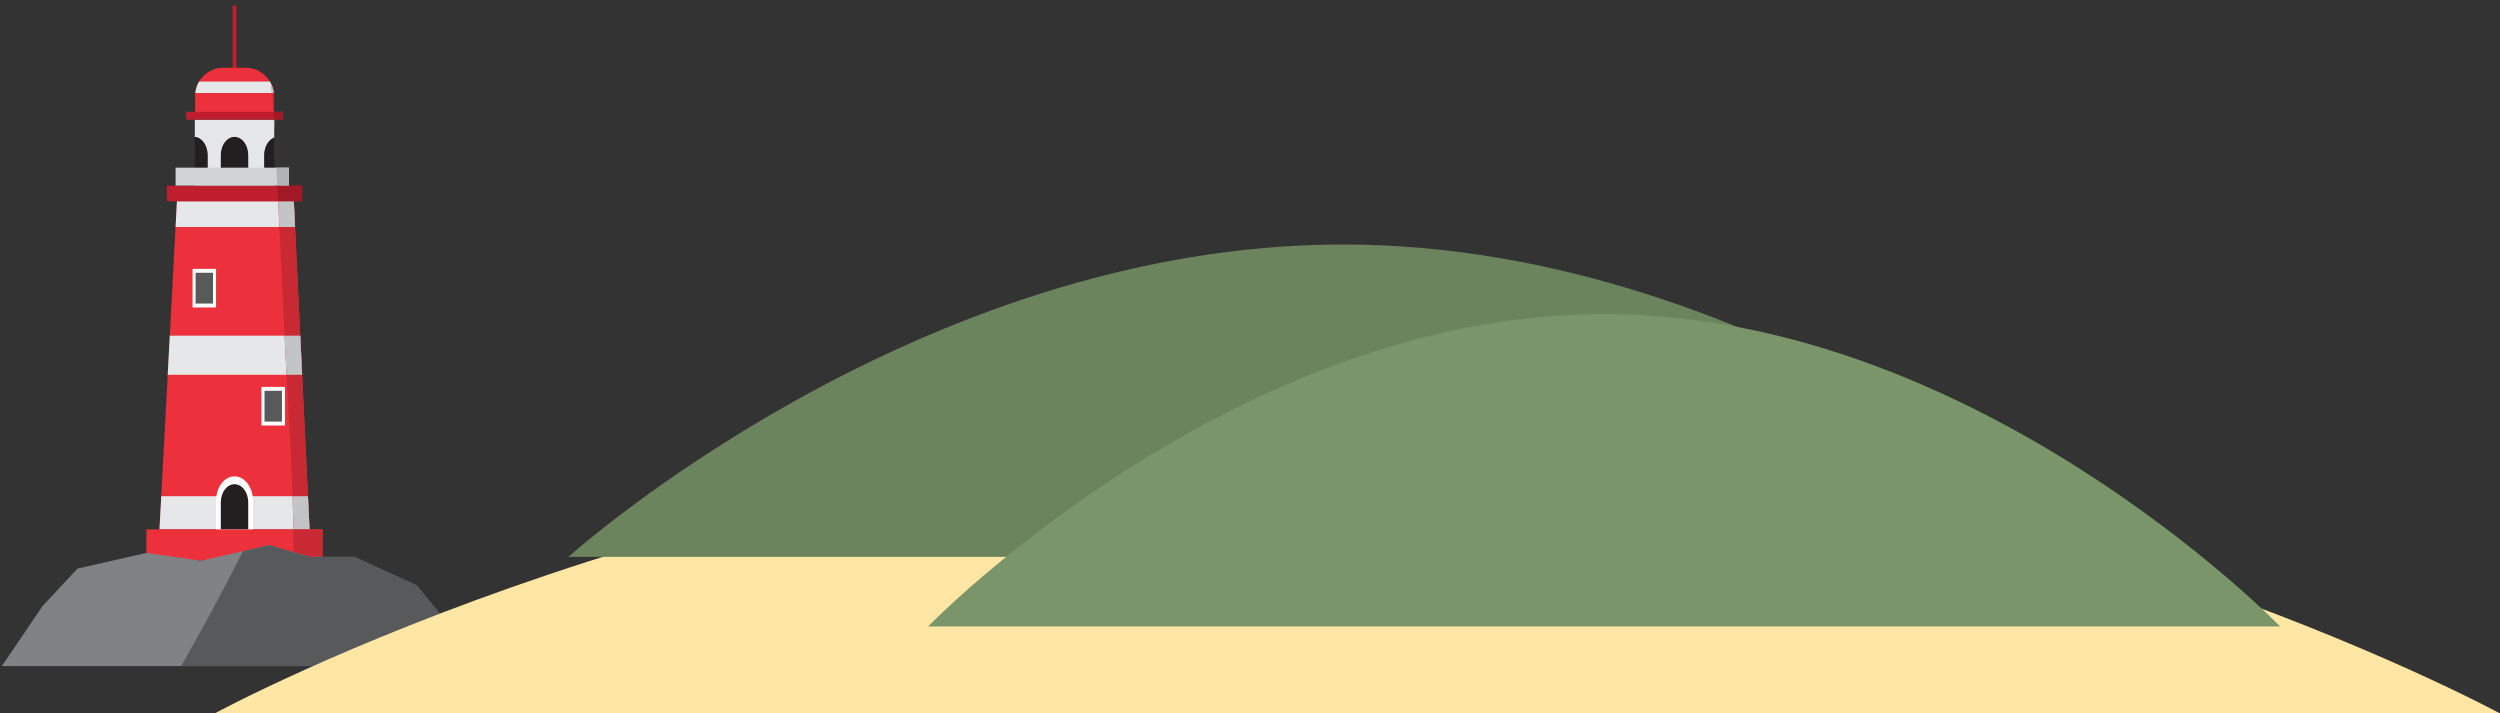 <?xml version="1.0" encoding="utf-8"?>
<!-- Generator: Adobe Illustrator 18.1.1, SVG Export Plug-In . SVG Version: 6.00 Build 0)  -->
<svg version="1.1" id="Layer_1" xmlns="http://www.w3.org/2000/svg" xmlns:xlink="http://www.w3.org/1999/xlink" x="0px" y="0px"
	 viewBox="0 0 431 123" enable-background="new 0 0 431 123" xml:space="preserve">
<rect x="0" y="0" width="431" height="123" fill="#333333" stroke="none"/>
<g>
	<g>
		<g>
			<rect x="40.095" y="0.979" fill-rule="evenodd" clip-rule="evenodd" fill="#BE1E2D" width="0.671" height="17.294"/>
			<path fill-rule="evenodd" clip-rule="evenodd" fill="#EC303C" d="M47.222,19.489v-2.941c0-2.692-2.182-4.875-4.875-4.875h-3.834
				c-2.692,0-4.875,2.182-4.875,4.875v2.941H47.222z"/>
			<path fill-rule="evenodd" clip-rule="evenodd" fill="#E6E7E8" d="M47.192,16.032c-0.076-0.716-0.307-1.385-0.659-1.975H34.328
				c-0.352,0.59-0.582,1.259-0.659,1.975H47.192z"/>
			<path fill="#E6E7E8" d="M45.573,26.715c0-1.419,0.719-2.613,1.703-2.99v-3.094H33.585v2.98c1.225,0.116,2.192,1.46,2.192,3.105
				v4.674h-2.192v0.605h13.691v-0.605h-1.703V26.715z"/>
			<path fill="#231F20" d="M45.573,26.715v4.674h1.703v-7.664C46.293,24.102,45.573,25.297,45.573,26.715z"/>
			<path fill="#231F20" d="M35.777,26.715c0-1.645-0.967-2.989-2.192-3.105v7.778h2.192V26.715z"/>
			<polygon fill-rule="evenodd" clip-rule="evenodd" fill="#EC303C" points="53.364,91.267 27.496,91.267 30.506,34.698 
				50.656,34.698 			"/>
			<polygon fill-rule="evenodd" clip-rule="evenodd" fill="#E6E7E8" points="50.869,39.137 50.656,34.698 30.505,34.698 
				30.269,39.137 			"/>
			<polygon fill-rule="evenodd" clip-rule="evenodd" fill="#E6E7E8" points="27.801,85.54 27.496,91.267 53.364,91.267 53.09,85.54 
							"/>
			<polygon fill-rule="evenodd" clip-rule="evenodd" fill="#E6E7E8" points="52.088,64.616 51.765,57.866 29.273,57.866 
				28.914,64.616 			"/>
			<rect x="28.772" y="31.994" fill-rule="evenodd" clip-rule="evenodd" fill="#BE1E2D" width="23.316" height="2.704"/>
			<rect x="32.106" y="19.279" fill-rule="evenodd" clip-rule="evenodd" fill="#BE1E2D" width="16.648" height="1.352"/>
			<path fill-rule="evenodd" clip-rule="evenodd" fill="#FFFFFF" d="M43.615,86.322c0-2.32-1.426-4.2-3.184-4.2
				c-1.759,0-3.184,1.88-3.184,4.2v6.3h6.368V86.322z"/>
			<path fill-rule="evenodd" clip-rule="evenodd" fill="#231F20" d="M42.793,86.593c0-1.721-1.058-3.116-2.362-3.116
				c-1.305,0-2.362,1.395-2.362,3.116v4.674h4.725V86.593z"/>
			<path fill-rule="evenodd" clip-rule="evenodd" fill="#231F20" d="M42.793,26.715c0-1.721-1.058-3.116-2.362-3.116
				c-1.305,0-2.362,1.395-2.362,3.116v4.674h4.725V26.715z"/>
			<g>
				<rect x="45.081" y="66.7" fill-rule="evenodd" clip-rule="evenodd" fill="#FFFFFF" width="4.049" height="6.659"/>
				<rect x="45.601" y="67.374" fill-rule="evenodd" clip-rule="evenodd" fill="#58595B" width="3.009" height="5.311"/>
			</g>
			<g>
				<rect x="33.197" y="46.35" fill-rule="evenodd" clip-rule="evenodd" fill="#FFFFFF" width="4.049" height="6.659"/>
				<rect x="33.717" y="47.024" fill-rule="evenodd" clip-rule="evenodd" fill="#58595B" width="3.009" height="5.311"/>
			</g>
			<rect x="30.269" y="28.906" fill-rule="evenodd" clip-rule="evenodd" fill="#D1D3D4" width="19.544" height="3.088"/>
			<rect x="25.244" y="91.267" fill-rule="evenodd" clip-rule="evenodd" fill="#EC303C" width="30.373" height="5.409"/>
		</g>
		<g>
			<path fill-rule="evenodd" clip-rule="evenodd" fill="#C92933" d="M47.112,19.489h0.11v-2.941c0-0.711-0.156-1.385-0.43-1.995
				C46.903,16.198,47.01,17.843,47.112,19.489z"/>
			<path fill-rule="evenodd" clip-rule="evenodd" fill="#C3C4C5" d="M46.892,16.032h0.3c-0.055-0.519-0.194-1.012-0.399-1.469
				C46.826,15.053,46.86,15.543,46.892,16.032z"/>
			<path fill="#C3C4C5" d="M47.276,22.212v-1.581h-0.094C47.214,21.158,47.245,21.685,47.276,22.212z"/>
			<path fill-rule="evenodd" clip-rule="evenodd" fill="#C92933" d="M49.782,71.688c0.373,6.519,0.705,13.048,0.797,19.579h2.785
				l-2.708-56.569h-2.704C48.57,47.027,49.076,59.36,49.782,71.688z"/>
			<path fill-rule="evenodd" clip-rule="evenodd" fill="#C3C4C5" d="M48.17,39.137h2.698l-0.212-4.438h-2.704
				C48.027,36.178,48.099,37.657,48.17,39.137z"/>
			<path fill-rule="evenodd" clip-rule="evenodd" fill="#C3C4C5" d="M50.579,91.267h2.785L53.09,85.54h-2.649
				C50.505,87.448,50.552,89.358,50.579,91.267z"/>
			<path fill-rule="evenodd" clip-rule="evenodd" fill="#C3C4C5" d="M49.397,64.616h2.691l-0.323-6.75h-2.707
				C49.168,60.116,49.28,62.366,49.397,64.616z"/>
			<path fill-rule="evenodd" clip-rule="evenodd" fill="#A11926" d="M47.815,31.994c0.046,0.902,0.093,1.803,0.138,2.705h4.136
				v-2.705H47.815z"/>
			<path fill-rule="evenodd" clip-rule="evenodd" fill="#A11926" d="M47.182,20.631h1.573v-1.352h-1.656
				C47.127,19.729,47.155,20.18,47.182,20.631z"/>
			<path fill-rule="evenodd" clip-rule="evenodd" fill="#B2B3B4" d="M47.815,31.994h1.998v-3.088h-2.161
				C47.707,29.935,47.762,30.964,47.815,31.994z"/>
			<path fill-rule="evenodd" clip-rule="evenodd" fill="#C92933" d="M50.579,91.267c0.026,1.803,0.033,3.606,0.017,5.409h5.02
				v-5.409H50.579z"/>
		</g>
		<polygon fill-rule="evenodd" clip-rule="evenodd" fill="#808285" points="13.365,98.026 25.244,95.321 34.681,96.674 
			46.424,93.972 53.364,95.999 61.045,95.999 71.83,100.926 76.939,107.17 76.939,114.833 0.31,114.833 7.405,104.402 		"/>
		<path fill-rule="evenodd" clip-rule="evenodd" fill="#58595B" d="M71.83,100.926l-10.785-4.927h-7.681l-6.94-2.027l-4.533,1.043
			c-3.357,6.708-6.952,13.293-10.661,19.818h47.57l-1.862-7.663L71.83,100.926z"/>
	</g>
</g>
<g>
	<path fill="#FFE6A4" d="M431,123H37c0,0,88.2-48,197-48S431,123,431,123z"/>
	<path fill="#6B845D" d="M365,96H98c0,0,59.77-53.849,133.5-53.849S365,96,365,96z"/>
	<path fill="#7A956A" d="M393.094,108H160c0,0,52.18-53.849,116.547-53.849S393.094,108,393.094,108z"/>
</g>
<g>
</g>
<g>
</g>
<g>
</g>
<g>
</g>
<g>
</g>
<g>
</g>
</svg>
